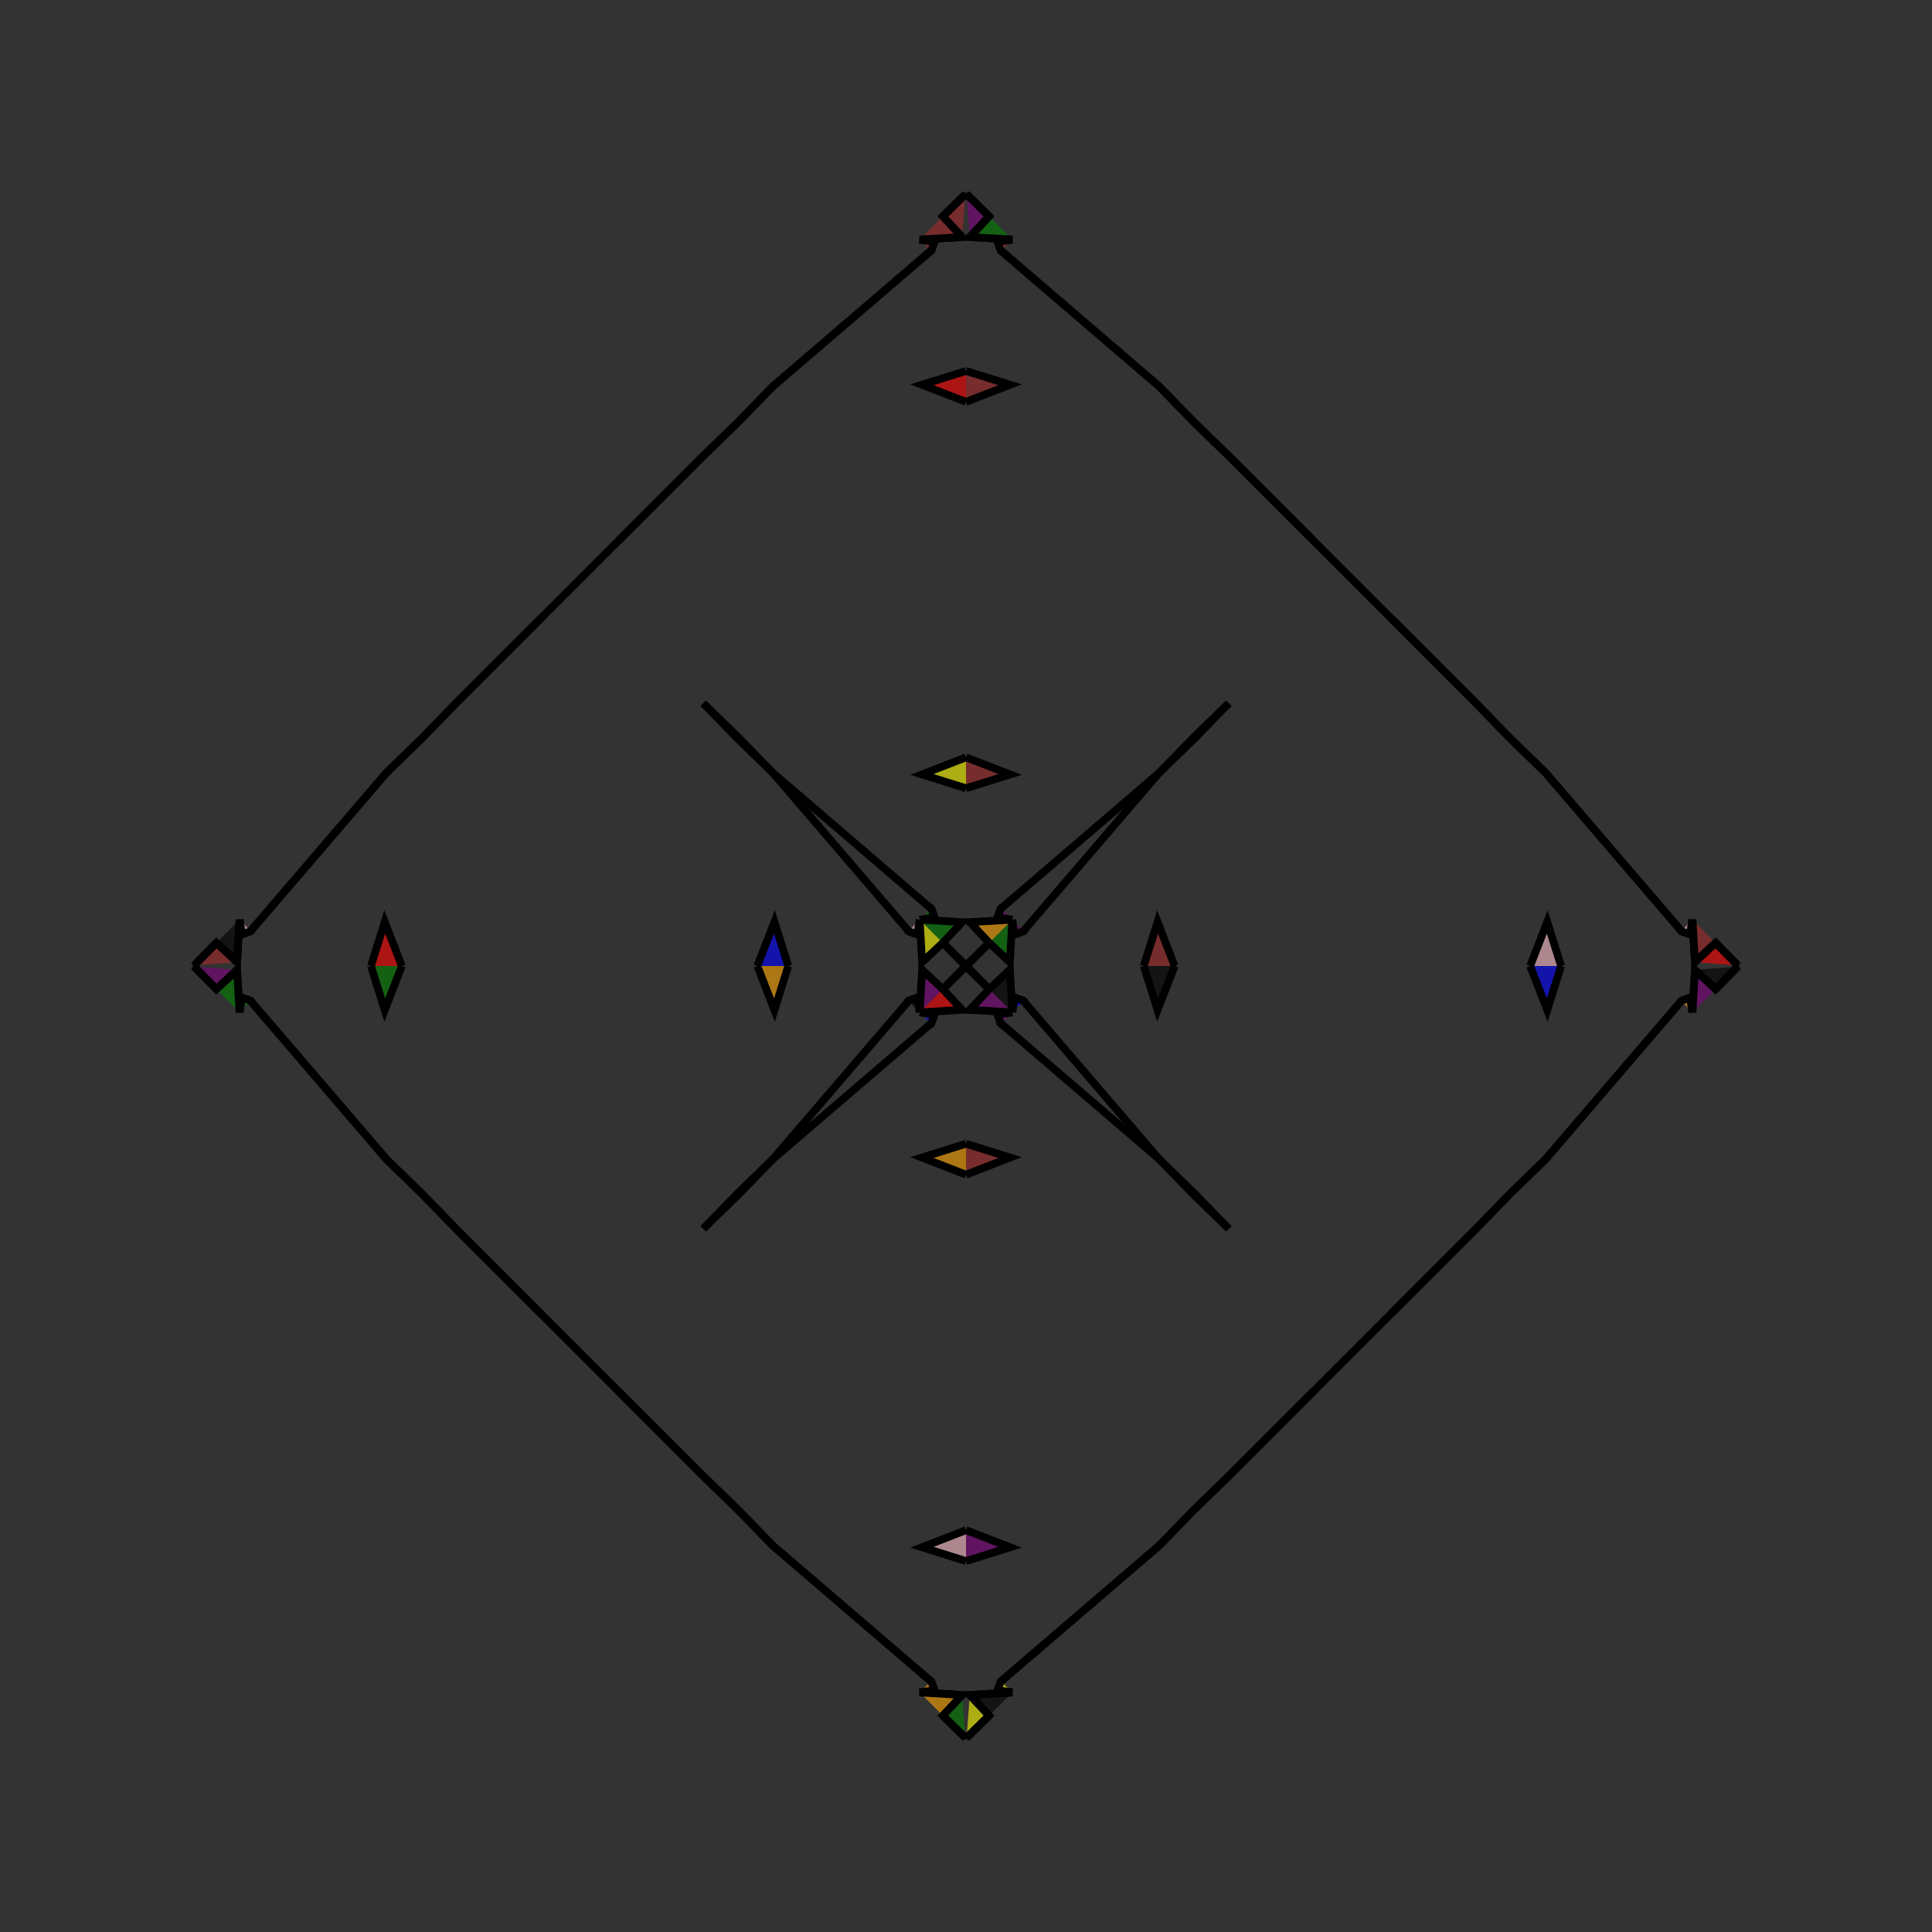 <?xml version="1.0" encoding="UTF-8"?>
<svg xmlns="http://www.w3.org/2000/svg" xmlns:xlink="http://www.w3.org/1999/xlink"
     width="250" height="250" viewBox="-125.0 -125.0 250 250">
<rect x="-125.0" y="-125.0" width="250" height="250" fill="#333333" stroke="none"/>
<defs>
</defs>
<path d="M23.0,-0.0 L24.787,-5.703 L27.0,-0.0" fill="brown" fill-opacity="0.6" stroke="black" stroke-width="1" />
<path d="M23.0,-0.0 L24.787,5.703 L27.0,-0.0" fill="black" fill-opacity="0.6" stroke="black" stroke-width="1" />
<path d="M50.0,50.0 L45.0,55.0 L39.0,61.0" fill="black" fill-opacity="0.6" stroke="black" stroke-width="1" />
<path d="M50.0,-50.0 L45.0,-55.0 L39.0,-61.0" fill="red" fill-opacity="0.6" stroke="black" stroke-width="1" />
<path d="M45.0,55.0 L39.0,61.0 L34.0,66.0" fill="black" fill-opacity="0.6" stroke="black" stroke-width="1" />
<path d="M45.0,-55.0 L39.0,-61.0 L34.0,-66.0" fill="green" fill-opacity="0.6" stroke="black" stroke-width="1" />
<path d="M39.0,61.0 L34.0,66.0 L29.447,70.421" fill="purple" fill-opacity="0.6" stroke="black" stroke-width="1" />
<path d="M39.0,-61.0 L34.0,-66.0 L29.447,-70.421" fill="yellow" fill-opacity="0.6" stroke="black" stroke-width="1" />
<path d="M34.0,-34.0 L29.579,-29.447 L25.0,-25.0" fill="black" fill-opacity="0.6" stroke="black" stroke-width="1" />
<path d="M34.0,34.0 L29.579,29.447 L25.0,25.0" fill="black" fill-opacity="0.6" stroke="black" stroke-width="1" />
<path d="M29.447,70.421 L25.0,75.0 L4.787,92.341" fill="green" fill-opacity="0.6" stroke="black" stroke-width="1" />
<path d="M29.447,-70.421 L25.0,-75.0 L4.787,-92.341" fill="orange" fill-opacity="0.6" stroke="black" stroke-width="1" />
<path d="M25.0,-25.0 L7.659,-4.787 L7.456,-4.5" fill="brown" fill-opacity="0.6" stroke="black" stroke-width="1" />
<path d="M25.0,25.0 L7.659,4.787 L7.456,4.5" fill="purple" fill-opacity="0.6" stroke="black" stroke-width="1" />
<path d="M7.659,-4.787 L7.456,-4.5 L6.285,-4.081" fill="green" fill-opacity="0.6" stroke="black" stroke-width="1" />
<path d="M7.659,4.787 L7.456,4.5 L6.285,4.081" fill="blue" fill-opacity="0.6" stroke="black" stroke-width="1" />
<path d="M7.456,-4.5 L6.285,-4.081 L6.0,-6.0" fill="purple" fill-opacity="0.6" stroke="black" stroke-width="1" />
<path d="M7.456,4.5 L6.285,4.081 L6.0,6.0" fill="blue" fill-opacity="0.6" stroke="black" stroke-width="1" />
<path d="M4.081,93.715 L6.0,94.0 L0.491,94.326" fill="orange" fill-opacity="0.6" stroke="black" stroke-width="1" />
<path d="M4.081,-93.715 L6.0,-94.0 L0.491,-94.326" fill="blue" fill-opacity="0.6" stroke="black" stroke-width="1" />
<path d="M6.0,-6.0 L5.674,-0.491 L3.0,-3.0" fill="green" fill-opacity="0.6" stroke="black" stroke-width="1" />
<path d="M6.0,6.0 L5.674,0.491 L3.0,3.0" fill="black" fill-opacity="0.6" stroke="black" stroke-width="1" />
<path d="M0.491,94.326 L3.0,97.0 L0.085,99.855" fill="yellow" fill-opacity="0.6" stroke="black" stroke-width="1" />
<path d="M0.491,-94.326 L3.0,-97.0 L0.085,-99.855" fill="purple" fill-opacity="0.6" stroke="black" stroke-width="1" />
<path d="M3.0,-3.0 L0.145,-0.085 L0.0,-0.0" fill="purple" fill-opacity="0.6" stroke="black" stroke-width="1" />
<path d="M3.0,3.0 L0.145,0.085 L0.0,-0.0" fill="orange" fill-opacity="0.6" stroke="black" stroke-width="1" />
<path d="M-23.0,-0.0 L-24.787,-5.703 L-27.0,-0.0" fill="blue" fill-opacity="0.6" stroke="black" stroke-width="1" />
<path d="M-23.0,-0.0 L-24.787,5.703 L-27.0,-0.0" fill="orange" fill-opacity="0.6" stroke="black" stroke-width="1" />
<path d="M-50.0,50.0 L-45.0,55.0 L-39.0,61.0" fill="purple" fill-opacity="0.6" stroke="black" stroke-width="1" />
<path d="M-50.0,-50.0 L-45.0,-55.0 L-39.0,-61.0" fill="yellow" fill-opacity="0.6" stroke="black" stroke-width="1" />
<path d="M-45.0,55.0 L-39.0,61.0 L-34.0,66.0" fill="orange" fill-opacity="0.6" stroke="black" stroke-width="1" />
<path d="M-45.0,-55.0 L-39.0,-61.0 L-34.0,-66.0" fill="brown" fill-opacity="0.6" stroke="black" stroke-width="1" />
<path d="M-39.0,61.0 L-34.0,66.0 L-29.447,70.421" fill="purple" fill-opacity="0.6" stroke="black" stroke-width="1" />
<path d="M-39.0,-61.0 L-34.0,-66.0 L-29.447,-70.421" fill="pink" fill-opacity="0.6" stroke="black" stroke-width="1" />
<path d="M-34.0,-34.0 L-29.579,-29.447 L-25.0,-25.0" fill="brown" fill-opacity="0.6" stroke="black" stroke-width="1" />
<path d="M-34.0,34.0 L-29.579,29.447 L-25.0,25.0" fill="yellow" fill-opacity="0.6" stroke="black" stroke-width="1" />
<path d="M-29.447,70.421 L-25.0,75.0 L-4.787,92.341" fill="black" fill-opacity="0.6" stroke="black" stroke-width="1" />
<path d="M-29.447,-70.421 L-25.0,-75.0 L-4.787,-92.341" fill="purple" fill-opacity="0.6" stroke="black" stroke-width="1" />
<path d="M-25.0,-25.0 L-7.659,-4.787 L-7.456,-4.5" fill="green" fill-opacity="0.6" stroke="black" stroke-width="1" />
<path d="M-25.0,25.0 L-7.659,4.787 L-7.456,4.5" fill="black" fill-opacity="0.6" stroke="black" stroke-width="1" />
<path d="M-7.659,-4.787 L-7.456,-4.5 L-6.285,-4.081" fill="green" fill-opacity="0.6" stroke="black" stroke-width="1" />
<path d="M-7.659,4.787 L-7.456,4.5 L-6.285,4.081" fill="black" fill-opacity="0.6" stroke="black" stroke-width="1" />
<path d="M-7.456,-4.5 L-6.285,-4.081 L-6.0,-6.0" fill="pink" fill-opacity="0.6" stroke="black" stroke-width="1" />
<path d="M-7.456,4.5 L-6.285,4.081 L-6.0,6.0" fill="black" fill-opacity="0.6" stroke="black" stroke-width="1" />
<path d="M-4.081,93.715 L-6.0,94.0 L-0.491,94.326" fill="orange" fill-opacity="0.6" stroke="black" stroke-width="1" />
<path d="M-4.081,-93.715 L-6.0,-94.0 L-0.491,-94.326" fill="blue" fill-opacity="0.6" stroke="black" stroke-width="1" />
<path d="M-6.0,-6.0 L-5.674,-0.491 L-3.0,-3.0" fill="yellow" fill-opacity="0.6" stroke="black" stroke-width="1" />
<path d="M-6.0,6.0 L-5.674,0.491 L-3.0,3.0" fill="purple" fill-opacity="0.6" stroke="black" stroke-width="1" />
<path d="M-0.491,94.326 L-3.0,97.0 L-0.085,99.855" fill="green" fill-opacity="0.6" stroke="black" stroke-width="1" />
<path d="M-0.491,-94.326 L-3.0,-97.0 L-0.085,-99.855" fill="brown" fill-opacity="0.6" stroke="black" stroke-width="1" />
<path d="M-3.0,-3.0 L-0.145,-0.085 L0.0,-0.0" fill="green" fill-opacity="0.6" stroke="black" stroke-width="1" />
<path d="M-3.0,3.0 L-0.145,0.085 L0.0,-0.0" fill="green" fill-opacity="0.6" stroke="black" stroke-width="1" />
<path d="M77.0,-0.0 L75.213,5.703 L73.0,-0.0" fill="blue" fill-opacity="0.6" stroke="black" stroke-width="1" />
<path d="M77.0,-0.0 L75.213,-5.703 L73.0,-0.0" fill="pink" fill-opacity="0.6" stroke="black" stroke-width="1" />
<path d="M50.0,50.0 L55.0,45.0 L61.0,39.0" fill="red" fill-opacity="0.6" stroke="black" stroke-width="1" />
<path d="M50.0,-50.0 L55.0,-45.0 L61.0,-39.0" fill="red" fill-opacity="0.6" stroke="black" stroke-width="1" />
<path d="M55.0,45.0 L61.0,39.0 L66.0,34.0" fill="blue" fill-opacity="0.6" stroke="black" stroke-width="1" />
<path d="M55.0,-45.0 L61.0,-39.0 L66.0,-34.0" fill="yellow" fill-opacity="0.6" stroke="black" stroke-width="1" />
<path d="M61.0,39.0 L66.0,34.0 L70.421,29.447" fill="green" fill-opacity="0.6" stroke="black" stroke-width="1" />
<path d="M61.0,-39.0 L66.0,-34.0 L70.421,-29.447" fill="red" fill-opacity="0.6" stroke="black" stroke-width="1" />
<path d="M66.0,34.0 L70.421,29.447 L75.0,25.0" fill="brown" fill-opacity="0.6" stroke="black" stroke-width="1" />
<path d="M66.0,-34.0 L70.421,-29.447 L75.0,-25.0" fill="brown" fill-opacity="0.6" stroke="black" stroke-width="1" />
<path d="M70.421,29.447 L75.0,25.0 L92.341,4.787" fill="yellow" fill-opacity="0.6" stroke="black" stroke-width="1" />
<path d="M70.421,-29.447 L75.0,-25.0 L92.341,-4.787" fill="pink" fill-opacity="0.6" stroke="black" stroke-width="1" />
<path d="M75.0,25.0 L92.341,4.787 L92.544,4.5" fill="yellow" fill-opacity="0.6" stroke="black" stroke-width="1" />
<path d="M75.0,-25.0 L92.341,-4.787 L92.544,-4.5" fill="blue" fill-opacity="0.6" stroke="black" stroke-width="1" />
<path d="M92.341,4.787 L92.544,4.5 L93.715,4.081" fill="brown" fill-opacity="0.6" stroke="black" stroke-width="1" />
<path d="M92.341,-4.787 L92.544,-4.5 L93.715,-4.081" fill="blue" fill-opacity="0.6" stroke="black" stroke-width="1" />
<path d="M92.544,4.5 L93.715,4.081 L94.0,6.0" fill="orange" fill-opacity="0.6" stroke="black" stroke-width="1" />
<path d="M92.544,-4.5 L93.715,-4.081 L94.0,-6.0" fill="pink" fill-opacity="0.6" stroke="black" stroke-width="1" />
<path d="M93.715,4.081 L94.0,6.0 L94.326,0.491" fill="brown" fill-opacity="0.6" stroke="black" stroke-width="1" />
<path d="M93.715,-4.081 L94.0,-6.0 L94.326,-0.491" fill="pink" fill-opacity="0.6" stroke="black" stroke-width="1" />
<path d="M94.0,6.0 L94.326,0.491 L97.0,3.0" fill="purple" fill-opacity="0.6" stroke="black" stroke-width="1" />
<path d="M94.0,-6.0 L94.326,-0.491 L97.0,-3.0" fill="brown" fill-opacity="0.6" stroke="black" stroke-width="1" />
<path d="M94.326,0.491 L97.0,3.0 L99.855,0.085" fill="black" fill-opacity="0.6" stroke="black" stroke-width="1" />
<path d="M94.326,-0.491 L97.0,-3.0 L99.855,-0.085" fill="red" fill-opacity="0.6" stroke="black" stroke-width="1" />
<path d="M97.0,3.0 L99.855,0.085 L100.0,-0.0" fill="yellow" fill-opacity="0.6" stroke="black" stroke-width="1" />
<path d="M97.0,-3.0 L99.855,-0.085 L100.0,-0.0" fill="black" fill-opacity="0.6" stroke="black" stroke-width="1" />
<path d="M0.0,-23.0 L5.703,-24.787 L0.0,-27.0" fill="brown" fill-opacity="0.6" stroke="black" stroke-width="1" />
<path d="M0.0,23.0 L5.703,24.787 L0.0,27.0" fill="brown" fill-opacity="0.6" stroke="black" stroke-width="1" />
<path d="M0.0,77.0 L5.703,75.213 L0.0,73.0" fill="purple" fill-opacity="0.6" stroke="black" stroke-width="1" />
<path d="M0.0,-77.0 L5.703,-75.213 L0.0,-73.0" fill="brown" fill-opacity="0.6" stroke="black" stroke-width="1" />
<path d="M34.0,-34.0 L29.447,-29.579 L25.0,-25.0" fill="pink" fill-opacity="0.6" stroke="black" stroke-width="1" />
<path d="M34.0,34.0 L29.447,29.579 L25.0,25.0" fill="blue" fill-opacity="0.6" stroke="black" stroke-width="1" />
<path d="M34.0,66.0 L29.447,70.421 L25.0,75.0" fill="orange" fill-opacity="0.6" stroke="black" stroke-width="1" />
<path d="M34.0,-66.0 L29.447,-70.421 L25.0,-75.0" fill="purple" fill-opacity="0.6" stroke="black" stroke-width="1" />
<path d="M25.0,-25.0 L4.787,-7.659 L4.5,-7.456" fill="purple" fill-opacity="0.6" stroke="black" stroke-width="1" />
<path d="M25.0,25.0 L4.787,7.659 L4.5,7.456" fill="green" fill-opacity="0.6" stroke="black" stroke-width="1" />
<path d="M25.0,75.0 L4.787,92.341 L4.5,92.544" fill="yellow" fill-opacity="0.6" stroke="black" stroke-width="1" />
<path d="M25.0,-75.0 L4.787,-92.341 L4.5,-92.544" fill="red" fill-opacity="0.6" stroke="black" stroke-width="1" />
<path d="M4.787,-7.659 L4.5,-7.456 L4.081,-6.285" fill="blue" fill-opacity="0.6" stroke="black" stroke-width="1" />
<path d="M4.787,7.659 L4.5,7.456 L4.081,6.285" fill="orange" fill-opacity="0.6" stroke="black" stroke-width="1" />
<path d="M4.787,92.341 L4.5,92.544 L4.081,93.715" fill="orange" fill-opacity="0.6" stroke="black" stroke-width="1" />
<path d="M4.787,-92.341 L4.5,-92.544 L4.081,-93.715" fill="brown" fill-opacity="0.6" stroke="black" stroke-width="1" />
<path d="M4.5,-7.456 L4.081,-6.285 L6.0,-6.0" fill="purple" fill-opacity="0.6" stroke="black" stroke-width="1" />
<path d="M4.5,7.456 L4.081,6.285 L6.0,6.0" fill="purple" fill-opacity="0.6" stroke="black" stroke-width="1" />
<path d="M4.5,92.544 L4.081,93.715 L6.0,94.0" fill="yellow" fill-opacity="0.6" stroke="black" stroke-width="1" />
<path d="M4.5,-92.544 L4.081,-93.715 L6.0,-94.0" fill="brown" fill-opacity="0.6" stroke="black" stroke-width="1" />
<path d="M6.0,-6.0 L0.491,-5.674 L3.0,-3.0" fill="orange" fill-opacity="0.6" stroke="black" stroke-width="1" />
<path d="M6.0,6.0 L0.491,5.674 L3.0,3.0" fill="purple" fill-opacity="0.6" stroke="black" stroke-width="1" />
<path d="M6.0,94.0 L0.491,94.326 L3.0,97.0" fill="black" fill-opacity="0.6" stroke="black" stroke-width="1" />
<path d="M6.0,-94.0 L0.491,-94.326 L3.0,-97.0" fill="green" fill-opacity="0.6" stroke="black" stroke-width="1" />
<path d="M3.0,-3.0 L0.085,-0.145 L0.0,-0.0" fill="purple" fill-opacity="0.6" stroke="black" stroke-width="1" />
<path d="M3.0,3.0 L0.085,0.145 L0.0,-0.0" fill="purple" fill-opacity="0.6" stroke="black" stroke-width="1" />
<path d="M3.0,97.0 L0.085,99.855 L0.0,100.0" fill="black" fill-opacity="0.6" stroke="black" stroke-width="1" />
<path d="M3.0,-97.0 L0.085,-99.855 L0.0,-100.0" fill="brown" fill-opacity="0.6" stroke="black" stroke-width="1" />
<path d="M0.0,77.0 L-5.703,75.213 L0.0,73.0" fill="pink" fill-opacity="0.6" stroke="black" stroke-width="1" />
<path d="M0.0,-23.0 L-5.703,-24.787 L0.0,-27.0" fill="yellow" fill-opacity="0.6" stroke="black" stroke-width="1" />
<path d="M0.0,23.0 L-5.703,24.787 L0.0,27.0" fill="orange" fill-opacity="0.6" stroke="black" stroke-width="1" />
<path d="M0.0,-77.0 L-5.703,-75.213 L0.0,-73.0" fill="red" fill-opacity="0.6" stroke="black" stroke-width="1" />
<path d="M-34.0,66.0 L-29.447,70.421 L-25.0,75.0" fill="black" fill-opacity="0.6" stroke="black" stroke-width="1" />
<path d="M-34.0,-34.0 L-29.447,-29.579 L-25.0,-25.0" fill="brown" fill-opacity="0.6" stroke="black" stroke-width="1" />
<path d="M-34.0,34.0 L-29.447,29.579 L-25.0,25.0" fill="purple" fill-opacity="0.6" stroke="black" stroke-width="1" />
<path d="M-34.0,-66.0 L-29.447,-70.421 L-25.0,-75.0" fill="yellow" fill-opacity="0.6" stroke="black" stroke-width="1" />
<path d="M-25.0,75.0 L-4.787,92.341 L-4.5,92.544" fill="black" fill-opacity="0.6" stroke="black" stroke-width="1" />
<path d="M-25.0,-25.0 L-4.787,-7.659 L-4.5,-7.456" fill="black" fill-opacity="0.6" stroke="black" stroke-width="1" />
<path d="M-25.0,25.0 L-4.787,7.659 L-4.5,7.456" fill="black" fill-opacity="0.6" stroke="black" stroke-width="1" />
<path d="M-25.0,-75.0 L-4.787,-92.341 L-4.5,-92.544" fill="black" fill-opacity="0.6" stroke="black" stroke-width="1" />
<path d="M-4.787,92.341 L-4.5,92.544 L-4.081,93.715" fill="red" fill-opacity="0.6" stroke="black" stroke-width="1" />
<path d="M-4.787,-7.659 L-4.5,-7.456 L-4.081,-6.285" fill="blue" fill-opacity="0.6" stroke="black" stroke-width="1" />
<path d="M-4.787,7.659 L-4.5,7.456 L-4.081,6.285" fill="black" fill-opacity="0.6" stroke="black" stroke-width="1" />
<path d="M-4.787,-92.341 L-4.5,-92.544 L-4.081,-93.715" fill="pink" fill-opacity="0.6" stroke="black" stroke-width="1" />
<path d="M-4.5,92.544 L-4.081,93.715 L-6.0,94.0" fill="orange" fill-opacity="0.6" stroke="black" stroke-width="1" />
<path d="M-4.5,-7.456 L-4.081,-6.285 L-6.0,-6.0" fill="green" fill-opacity="0.6" stroke="black" stroke-width="1" />
<path d="M-4.5,7.456 L-4.081,6.285 L-6.0,6.0" fill="blue" fill-opacity="0.6" stroke="black" stroke-width="1" />
<path d="M-4.5,-92.544 L-4.081,-93.715 L-6.0,-94.0" fill="brown" fill-opacity="0.6" stroke="black" stroke-width="1" />
<path d="M-6.0,94.0 L-0.491,94.326 L-3.0,97.0" fill="orange" fill-opacity="0.6" stroke="black" stroke-width="1" />
<path d="M-6.0,-6.0 L-0.491,-5.674 L-3.0,-3.0" fill="green" fill-opacity="0.6" stroke="black" stroke-width="1" />
<path d="M-6.0,6.0 L-0.491,5.674 L-3.0,3.0" fill="red" fill-opacity="0.6" stroke="black" stroke-width="1" />
<path d="M-6.0,-94.0 L-0.491,-94.326 L-3.0,-97.0" fill="brown" fill-opacity="0.6" stroke="black" stroke-width="1" />
<path d="M-3.0,97.0 L-0.085,99.855 L0.0,100.0" fill="pink" fill-opacity="0.6" stroke="black" stroke-width="1" />
<path d="M-3.0,-3.0 L-0.085,-0.145 L0.0,-0.0" fill="brown" fill-opacity="0.6" stroke="black" stroke-width="1" />
<path d="M-3.0,3.0 L-0.085,0.145 L0.0,-0.0" fill="red" fill-opacity="0.6" stroke="black" stroke-width="1" />
<path d="M-3.0,-97.0 L-0.085,-99.855 L0.0,-100.0" fill="yellow" fill-opacity="0.6" stroke="black" stroke-width="1" />
<path d="M-77.0,-0.0 L-75.213,-5.703 L-73.0,-0.0" fill="red" fill-opacity="0.6" stroke="black" stroke-width="1" />
<path d="M-77.0,-0.0 L-75.213,5.703 L-73.0,-0.0" fill="green" fill-opacity="0.6" stroke="black" stroke-width="1" />
<path d="M-50.0,-50.0 L-55.0,-45.0 L-61.0,-39.0" fill="purple" fill-opacity="0.6" stroke="black" stroke-width="1" />
<path d="M-50.0,50.0 L-55.0,45.0 L-61.0,39.0" fill="yellow" fill-opacity="0.6" stroke="black" stroke-width="1" />
<path d="M-55.0,-45.0 L-61.0,-39.0 L-66.0,-34.0" fill="purple" fill-opacity="0.6" stroke="black" stroke-width="1" />
<path d="M-55.0,45.0 L-61.0,39.0 L-66.0,34.0" fill="red" fill-opacity="0.6" stroke="black" stroke-width="1" />
<path d="M-61.0,-39.0 L-66.0,-34.0 L-70.421,-29.447" fill="red" fill-opacity="0.6" stroke="black" stroke-width="1" />
<path d="M-61.0,39.0 L-66.0,34.0 L-70.421,29.447" fill="orange" fill-opacity="0.6" stroke="black" stroke-width="1" />
<path d="M-66.0,-34.0 L-70.421,-29.447 L-75.0,-25.0" fill="black" fill-opacity="0.6" stroke="black" stroke-width="1" />
<path d="M-66.0,34.0 L-70.421,29.447 L-75.0,25.0" fill="green" fill-opacity="0.6" stroke="black" stroke-width="1" />
<path d="M-70.421,-29.447 L-75.0,-25.0 L-92.341,-4.787" fill="purple" fill-opacity="0.6" stroke="black" stroke-width="1" />
<path d="M-70.421,29.447 L-75.0,25.0 L-92.341,4.787" fill="black" fill-opacity="0.6" stroke="black" stroke-width="1" />
<path d="M-75.0,-25.0 L-92.341,-4.787 L-92.544,-4.5" fill="black" fill-opacity="0.6" stroke="black" stroke-width="1" />
<path d="M-75.0,25.0 L-92.341,4.787 L-92.544,4.5" fill="yellow" fill-opacity="0.6" stroke="black" stroke-width="1" />
<path d="M-92.341,-4.787 L-92.544,-4.5 L-93.715,-4.081" fill="green" fill-opacity="0.6" stroke="black" stroke-width="1" />
<path d="M-92.341,4.787 L-92.544,4.5 L-93.715,4.081" fill="brown" fill-opacity="0.6" stroke="black" stroke-width="1" />
<path d="M-92.544,-4.5 L-93.715,-4.081 L-94.0,-6.0" fill="pink" fill-opacity="0.6" stroke="black" stroke-width="1" />
<path d="M-92.544,4.5 L-93.715,4.081 L-94.0,6.0" fill="green" fill-opacity="0.6" stroke="black" stroke-width="1" />
<path d="M-93.715,-4.081 L-94.0,-6.0 L-94.326,-0.491" fill="pink" fill-opacity="0.6" stroke="black" stroke-width="1" />
<path d="M-93.715,4.081 L-94.0,6.0 L-94.326,0.491" fill="yellow" fill-opacity="0.6" stroke="black" stroke-width="1" />
<path d="M-94.0,-6.0 L-94.326,-0.491 L-97.0,-3.0" fill="black" fill-opacity="0.6" stroke="black" stroke-width="1" />
<path d="M-94.0,6.0 L-94.326,0.491 L-97.0,3.0" fill="green" fill-opacity="0.6" stroke="black" stroke-width="1" />
<path d="M-94.326,-0.491 L-97.0,-3.0 L-99.855,-0.085" fill="brown" fill-opacity="0.6" stroke="black" stroke-width="1" />
<path d="M-94.326,0.491 L-97.0,3.0 L-99.855,0.085" fill="purple" fill-opacity="0.6" stroke="black" stroke-width="1" />
<path d="M-97.0,-3.0 L-99.855,-0.085 L-100.0,-0.0" fill="brown" fill-opacity="0.6" stroke="black" stroke-width="1" />
<path d="M-97.0,3.0 L-99.855,0.085 L-100.0,-0.0" fill="yellow" fill-opacity="0.6" stroke="black" stroke-width="1" />
</svg>